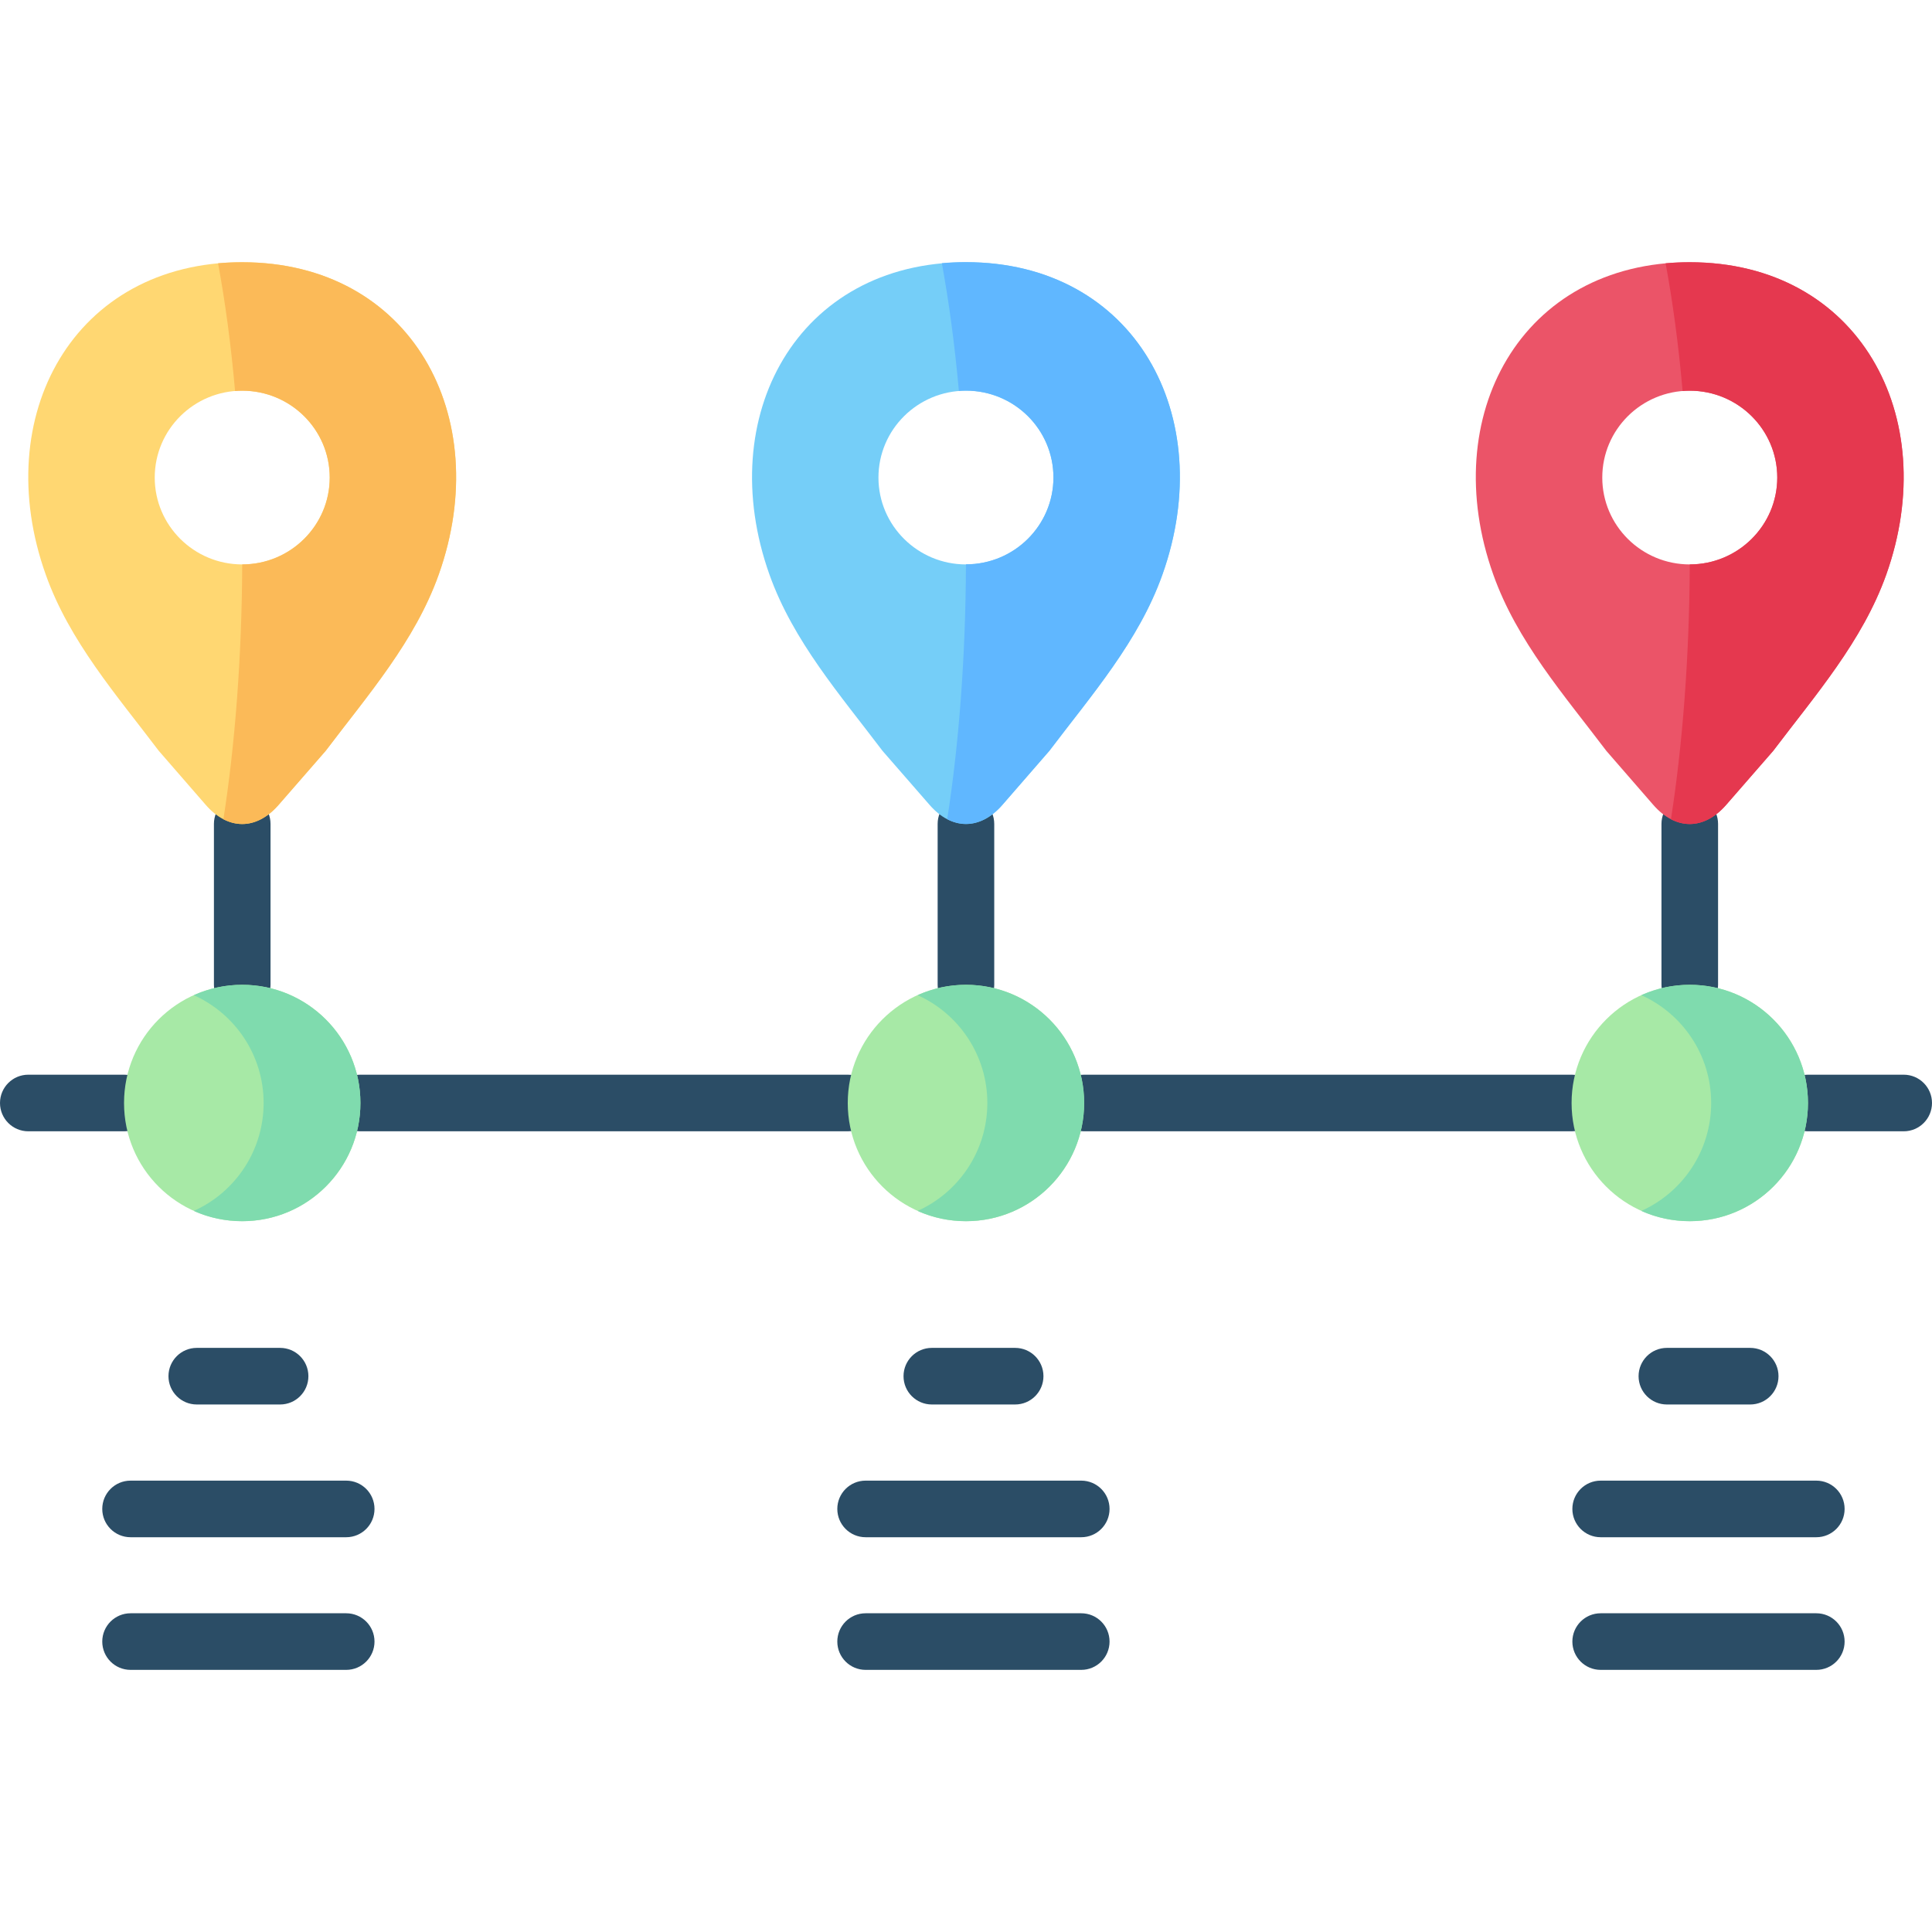 <svg xmlns="http://www.w3.org/2000/svg" viewBox="0 0 511.991 511.991"><path fill="#2b4d66" d="M224.659 299.8H95.515c-4.143 0-7.5-3.358-7.5-7.5s3.357-7.5 7.5-7.5H224.66c4.143 0 7.5 3.358 7.5 7.5s-3.358 7.5-7.501 7.5zm191.818 0H287.304c-4.143 0-7.5-3.358-7.5-7.5s3.357-7.5 7.5-7.5h129.173c4.143 0 7.5 3.358 7.5 7.5s-3.358 7.5-7.5 7.5zm88.014 0h-25.37c-4.143 0-7.5-3.358-7.5-7.5s3.357-7.5 7.5-7.5h25.37c4.143 0 7.5 3.358 7.5 7.5s-3.357 7.5-7.5 7.5zm-471.621 0H7.5c-4.143 0-7.5-3.358-7.5-7.5s3.357-7.5 7.5-7.5h25.37c4.143 0 7.5 3.358 7.5 7.5s-3.357 7.5-7.5 7.5zm31.322-31.323c-4.143 0-7.5-3.358-7.5-7.5v-42.634c0-4.142 3.357-7.5 7.5-7.5s7.5 3.358 7.5 7.5v42.634c0 4.142-3.357 7.5-7.5 7.5zm191.789 0c-4.143 0-7.5-3.358-7.5-7.5v-42.634c0-4.142 3.357-7.5 7.5-7.5s7.5 3.358 7.5 7.5v42.634c0 4.142-3.357 7.5-7.5 7.5zm191.818 0c-4.143 0-7.5-3.358-7.5-7.5v-42.634c0-4.142 3.357-7.5 7.5-7.5s7.5 3.358 7.5 7.5v42.634c0 4.142-3.358 7.5-7.5 7.5z"/><path fill="#ffd772" fill-rule="evenodd" d="M12.12 152.266c6.264 17.66 18.793 31.947 29.962 46.716l12.416 14.287c2.948 3.402 6.321 5.102 9.694 5.102 3.345 0 6.718-1.701 9.666-5.102l12.444-14.287c11.168-14.769 23.669-29.055 29.962-46.716 14.938-41.982-7.427-82.773-52.072-82.773-44.673.001-67.038 40.792-52.072 82.773zm75.259-25.71c0 12.699-10.403 23.018-23.187 23.018-12.812 0-23.187-10.318-23.187-23.018 0-12.728 10.375-23.018 23.187-23.018 12.784 0 23.187 10.29 23.187 23.018z" clip-rule="evenodd"/><path fill="#a7e9a6" fill-rule="evenodd" d="M64.192 260.976c-17.319 0-31.322 14.032-31.322 31.323 0 17.32 14.003 31.323 31.322 31.323 17.291 0 31.322-14.003 31.322-31.323 0-17.291-14.031-31.323-31.322-31.323zm191.789 0c-17.291 0-31.322 14.032-31.322 31.323 0 17.32 14.031 31.323 31.322 31.323s31.322-14.003 31.322-31.323c.001-17.291-14.03-31.323-31.322-31.323z" clip-rule="evenodd"/><path fill="#75cef8" fill-rule="evenodd" d="M246.315 213.269c2.948 3.402 6.321 5.102 9.666 5.102 3.373 0 6.746-1.701 9.694-5.102l12.416-14.287c11.168-14.769 23.697-29.055 29.962-46.716 14.938-41.982-7.398-82.773-52.072-82.773-44.645 0-67.01 40.791-52.072 82.773 6.293 17.66 18.793 31.947 29.962 46.716zm32.854-86.713c0 12.699-10.375 23.018-23.187 23.018-12.784 0-23.187-10.318-23.187-23.018 0-12.728 10.403-23.018 23.187-23.018 12.812 0 23.187 10.29 23.187 23.018z" clip-rule="evenodd"/><path fill="#a7e9a6" fill-rule="evenodd" d="M479.122 292.3c0-17.292-14.031-31.323-31.322-31.323-17.319 0-31.322 14.032-31.322 31.323 0 17.32 14.003 31.323 31.322 31.323 17.29 0 31.322-14.003 31.322-31.323z" clip-rule="evenodd"/><path fill="#fbba58" fill-rule="evenodd" d="M116.264 152.266c14.938-41.982-7.427-82.773-52.072-82.773-2.183 0-4.337.085-6.406.283 1.899 10.233 3.43 21.6 4.507 33.846.624-.057 1.247-.085 1.899-.085 12.784 0 23.187 10.29 23.187 23.018 0 12.699-10.403 23.018-23.187 23.018-.113 24.803-1.928 47.934-4.989 67.522 1.616.85 3.316 1.276 4.989 1.276 3.345 0 6.718-1.701 9.666-5.102l12.444-14.287c11.168-14.769 23.669-29.056 29.962-46.716z" clip-rule="evenodd"/><path fill="#60b7ff" fill-rule="evenodd" d="M308.053 152.238c14.938-41.982-7.398-82.773-52.072-82.773-2.183 0-4.309.085-6.378.283 1.871 10.233 3.402 21.6 4.507 33.846.624-.057 1.247-.085 1.871-.085 12.812 0 23.187 10.29 23.187 23.018 0 12.699-10.375 23.018-23.187 23.018-.085 24.803-1.899 47.934-4.961 67.522 1.616.85 3.288 1.276 4.961 1.276 3.373 0 6.746-1.701 9.694-5.102l12.416-14.287c11.169-14.769 23.698-29.056 29.962-46.716z" clip-rule="evenodd"/><path fill="#7fdbae" fill-rule="evenodd" d="M95.514 292.3c0-17.292-14.031-31.323-31.322-31.323-4.592 0-8.929.992-12.841 2.75 10.913 4.904 18.51 15.846 18.51 28.574s-7.597 23.698-18.51 28.602c3.912 1.758 8.249 2.721 12.841 2.721 17.291-.001 31.322-14.004 31.322-31.324zm147.655-28.574c10.885 4.904 18.482 15.846 18.482 28.574s-7.597 23.698-18.482 28.602c3.912 1.758 8.249 2.721 12.812 2.721 17.291 0 31.322-14.003 31.322-31.323 0-17.292-14.031-31.323-31.322-31.323-4.563-.001-8.9.992-12.812 2.749zm191.789 0c10.913 4.904 18.51 15.846 18.51 28.574s-7.597 23.698-18.51 28.602c3.912 1.758 8.249 2.721 12.841 2.721 17.291 0 31.322-14.003 31.322-31.323 0-17.292-14.031-31.323-31.322-31.323-4.592-.001-8.929.992-12.841 2.749z" clip-rule="evenodd"/><path fill="#2b4d66" d="M74.227 372.197H52.146c-4.143 0-7.5-3.358-7.5-7.5s3.357-7.5 7.5-7.5h22.081c4.143 0 7.5 3.358 7.5 7.5s-3.358 7.5-7.5 7.5zm17.517 35.179H34.599c-4.143 0-7.5-3.358-7.5-7.5s3.357-7.5 7.5-7.5h57.146c4.143 0 7.5 3.358 7.5 7.5s-3.358 7.5-7.501 7.5zm177.277-35.179H246.94c-4.143 0-7.5-3.358-7.5-7.5s3.357-7.5 7.5-7.5h22.081c4.143 0 7.5 3.358 7.5 7.5s-3.358 7.5-7.5 7.5zm17.517 35.179h-57.146c-4.143 0-7.5-3.358-7.5-7.5s3.357-7.5 7.5-7.5h57.146c4.143 0 7.5 3.358 7.5 7.5s-3.357 7.5-7.5 7.5zm177.276-35.179h-22.081c-4.143 0-7.5-3.358-7.5-7.5s3.357-7.5 7.5-7.5h22.081c4.143 0 7.5 3.358 7.5 7.5s-3.357 7.5-7.5 7.5zm17.518 35.179h-57.146c-4.143 0-7.5-3.358-7.5-7.5s3.357-7.5 7.5-7.5h57.146c4.143 0 7.5 3.358 7.5 7.5s-3.357 7.5-7.5 7.5zm-389.588 35.15H34.599c-4.143 0-7.5-3.358-7.5-7.5s3.357-7.5 7.5-7.5h57.146c4.143 0 7.5 3.358 7.5 7.5s-3.358 7.5-7.501 7.5zm194.794 0h-57.146c-4.143 0-7.5-3.358-7.5-7.5s3.357-7.5 7.5-7.5h57.146c4.143 0 7.5 3.358 7.5 7.5s-3.357 7.5-7.5 7.5zm194.794 0h-57.146c-4.143 0-7.5-3.358-7.5-7.5s3.357-7.5 7.5-7.5h57.146c4.143 0 7.5 3.358 7.5 7.5s-3.357 7.5-7.5 7.5z"/><path fill="#eb5468" fill-rule="evenodd" d="M395.727 152.266c6.264 17.66 18.793 31.947 29.962 46.716l12.416 14.287c2.948 3.402 6.321 5.102 9.694 5.102 3.345 0 6.718-1.701 9.666-5.102l12.444-14.287c11.168-14.769 23.669-29.055 29.962-46.716 14.938-41.982-7.427-82.773-52.072-82.773-44.673.001-67.038 40.792-52.072 82.773zm75.259-25.71c0 12.699-10.403 23.018-23.187 23.018-12.812 0-23.187-10.318-23.187-23.018 0-12.728 10.375-23.018 23.187-23.018 12.784 0 23.187 10.29 23.187 23.018z" clip-rule="evenodd"/><path fill="#e5384f" fill-rule="evenodd" d="M499.871 152.266c14.938-41.982-7.427-82.773-52.072-82.773-2.183 0-4.337.085-6.406.283 1.899 10.233 3.43 21.6 4.507 33.846.624-.057 1.247-.085 1.899-.085 12.784 0 23.187 10.29 23.187 23.018 0 12.699-10.403 23.018-23.187 23.018-.113 24.803-1.928 47.934-4.989 67.522 1.616.85 3.316 1.276 4.989 1.276 3.345 0 6.718-1.701 9.666-5.102l12.444-14.287c11.168-14.769 23.669-29.056 29.962-46.716z" clip-rule="evenodd"/></svg>
